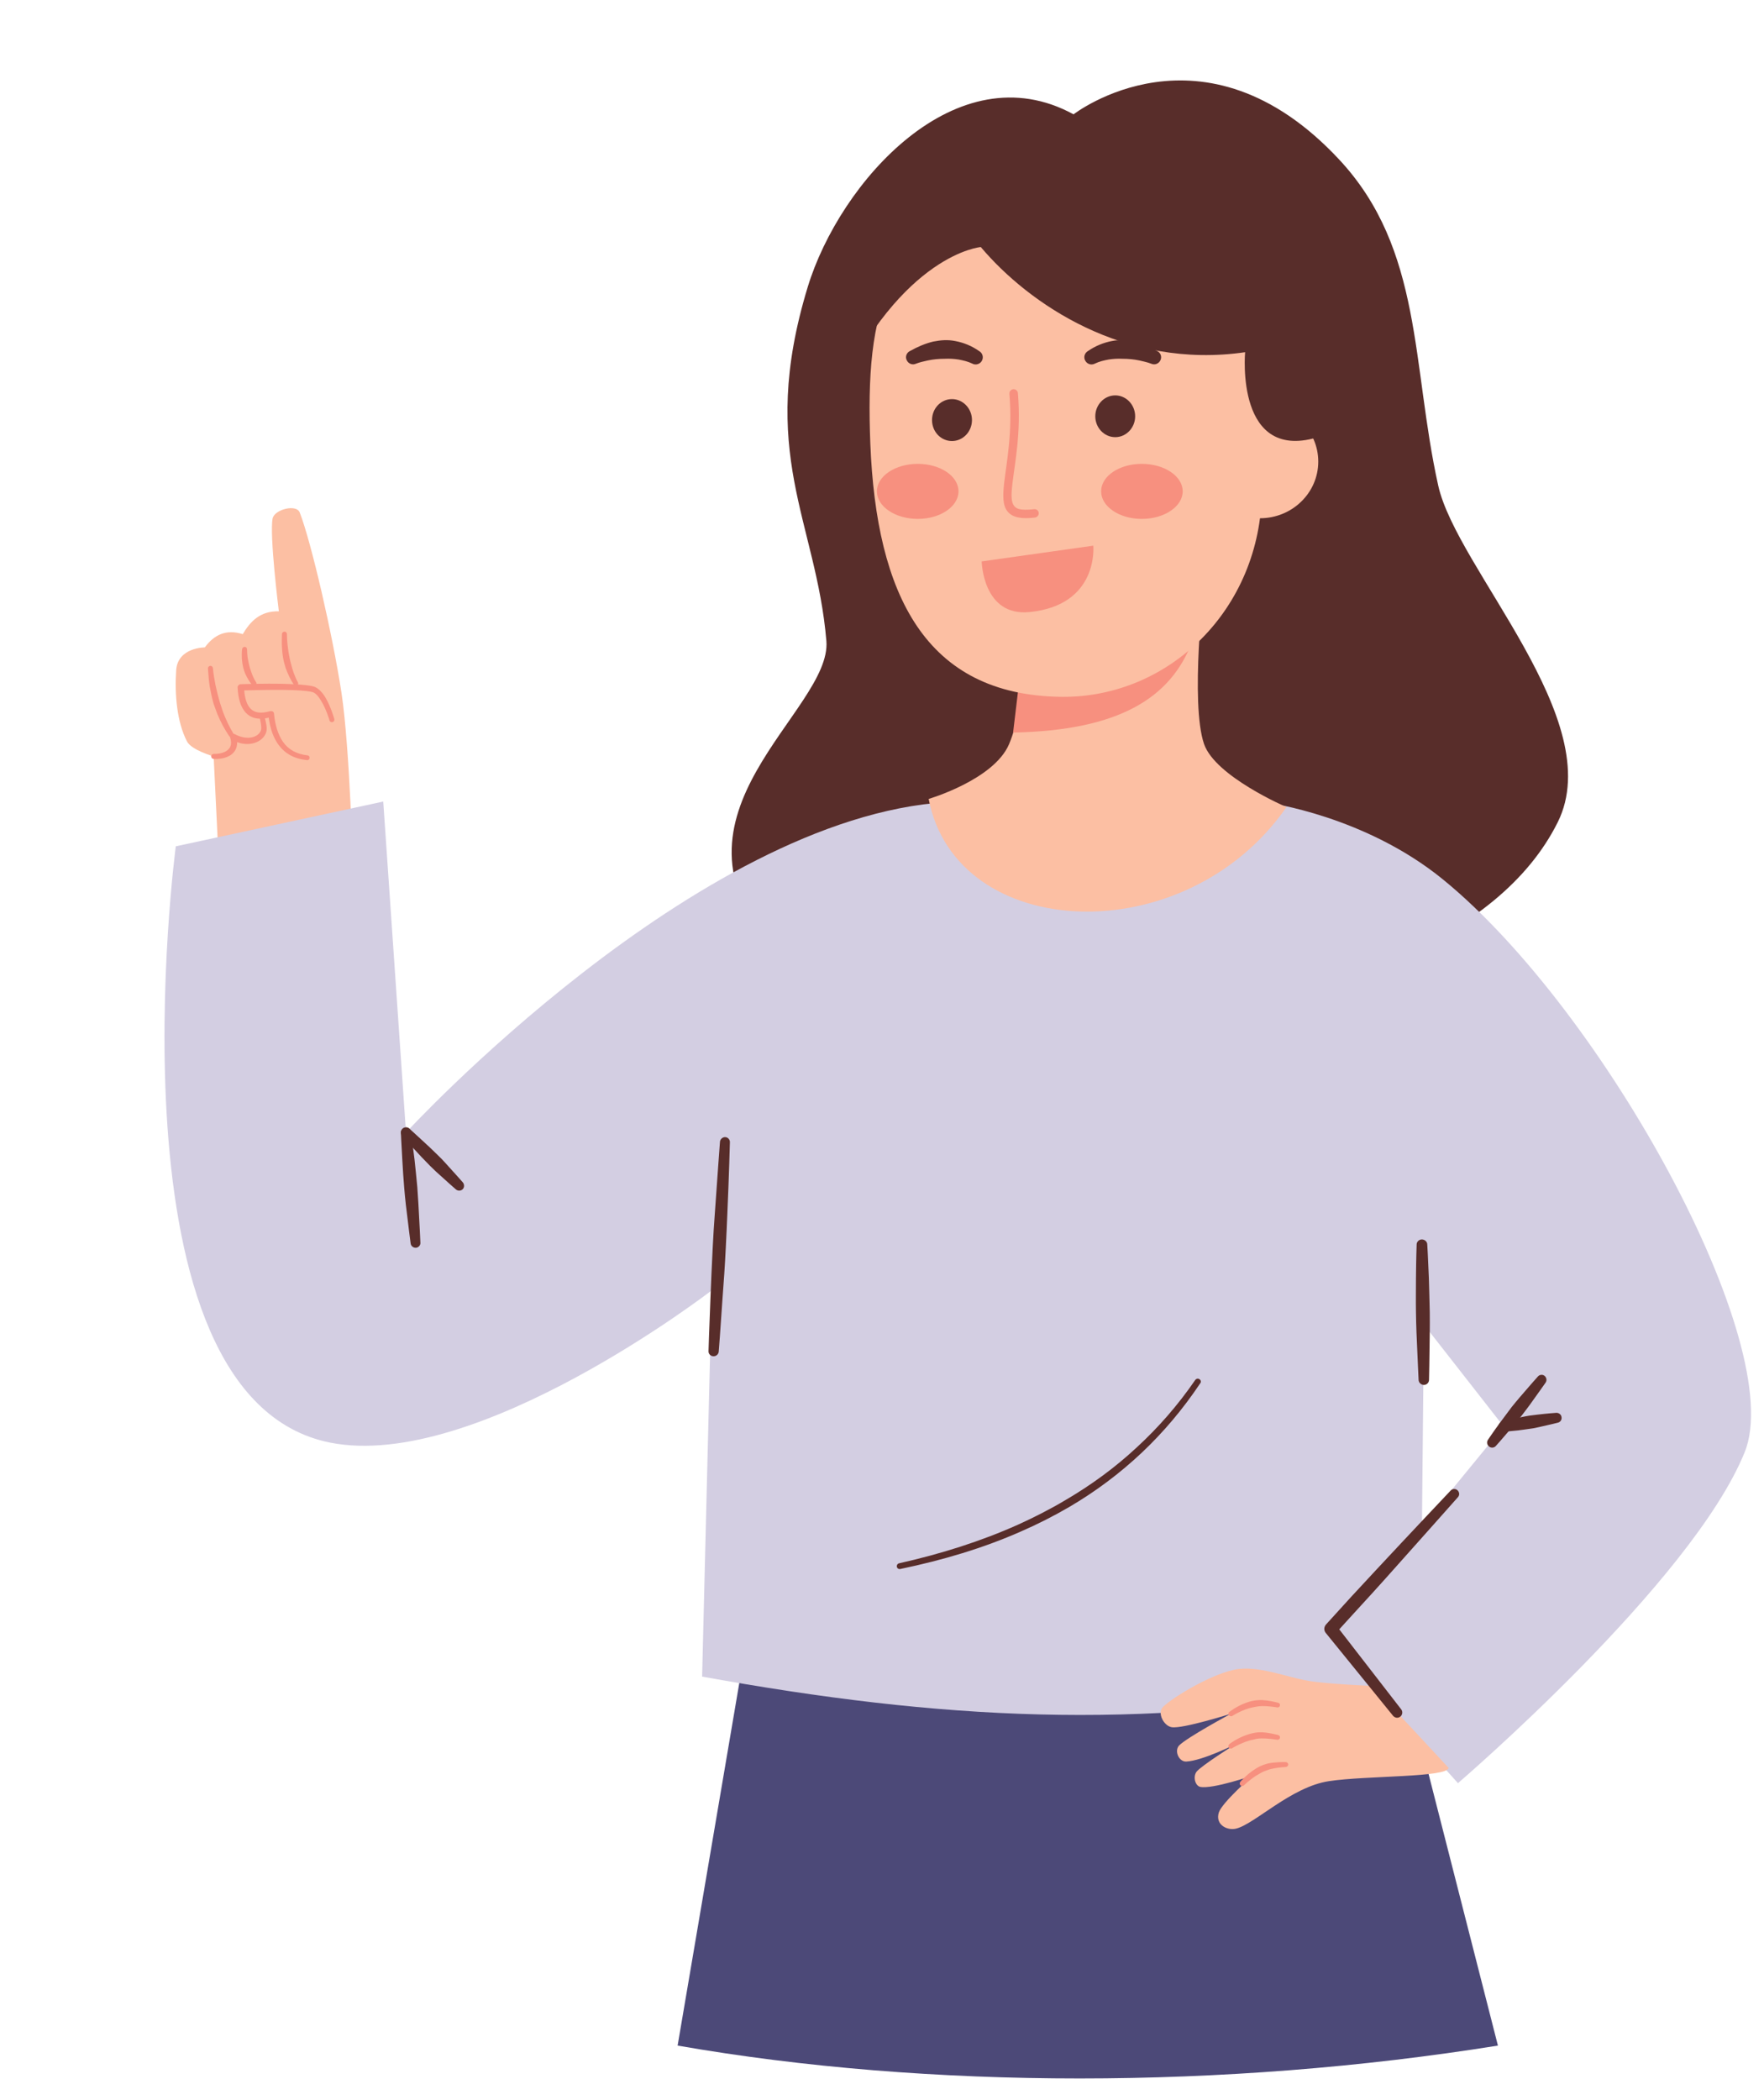 <svg xmlns="http://www.w3.org/2000/svg" xmlns:xlink="http://www.w3.org/1999/xlink" width="126" zoomAndPan="magnify" viewBox="0 0 94.5 112.5" height="150" preserveAspectRatio="xMidYMid meet" version="1.0"><defs><clipPath id="e7d7ac8dd9"><path d="M 36 89.254 L 81 89.254 L 81 111.344 L 36 111.344 Z M 36 89.254 " clip-rule="nonzero"/></clipPath><clipPath id="ba25ecfbc9"><path d="M 8.812 42 L 93.809 42 L 93.809 96 L 8.812 96 Z M 8.812 42 " clip-rule="nonzero"/></clipPath></defs><g clip-path="url(#e7d7ac8dd9)"><path fill="#4c4978" d="M 39.699 89.602 L 36.301 109.578 C 49.777 111.93 65.621 111.922 80.246 109.578 L 75.25 90.012 L 39.699 89.602 " fill-opacity="1" fill-rule="evenodd"/></g><path fill="#fcbfa3" d="M 11.785 47.52 L 11.445 40.52 C 11.445 40.52 10.25 40.18 10.016 39.715 C 9.477 38.672 9.352 37.203 9.438 35.902 C 9.523 34.672 10.973 34.68 10.973 34.68 C 11.465 34.008 12.105 33.688 13.004 33.969 C 13.414 33.289 13.926 32.727 14.938 32.746 C 14.938 32.746 14.426 28.652 14.605 27.77 C 14.711 27.285 15.875 26.992 16.055 27.449 C 16.668 29.012 17.812 33.969 18.297 37.129 C 18.75 40.188 18.902 46.398 18.902 46.398 L 11.785 47.52 " fill-opacity="1" fill-rule="evenodd"/><path fill="#f7907f" d="M 15.105 33.969 C 15.098 34.207 15.09 34.445 15.105 34.672 C 15.117 34.91 15.145 35.145 15.191 35.375 C 15.219 35.516 15.27 35.648 15.305 35.789 C 15.418 36.102 15.562 36.406 15.742 36.68 C 15.777 36.746 15.855 36.766 15.91 36.73 C 15.977 36.691 15.996 36.613 15.957 36.547 C 15.789 36.246 15.676 35.902 15.59 35.562 C 15.531 35.355 15.496 35.156 15.457 34.938 C 15.41 34.625 15.371 34.301 15.371 33.969 C 15.371 33.895 15.316 33.836 15.238 33.836 C 15.172 33.836 15.105 33.895 15.105 33.969 " fill-opacity="1" fill-rule="evenodd"/><path fill="#f7907f" d="M 12.969 34.777 C 12.949 34.957 12.949 35.125 12.957 35.289 C 12.969 35.457 12.996 35.629 13.035 35.789 C 13.062 35.895 13.102 35.988 13.137 36.086 C 13.234 36.301 13.355 36.512 13.508 36.691 C 13.547 36.746 13.629 36.766 13.688 36.719 C 13.742 36.68 13.762 36.605 13.715 36.539 C 13.602 36.367 13.516 36.168 13.449 35.961 C 13.414 35.875 13.395 35.789 13.367 35.703 C 13.328 35.562 13.301 35.41 13.27 35.25 C 13.25 35.109 13.234 34.957 13.234 34.785 C 13.234 34.719 13.188 34.652 13.109 34.652 C 13.035 34.652 12.977 34.711 12.969 34.777 " fill-opacity="1" fill-rule="evenodd"/><path fill="#f7907f" d="M 11.141 35.809 C 11.16 36.141 11.188 36.465 11.234 36.766 C 11.293 37.098 11.359 37.41 11.445 37.707 C 11.512 37.895 11.578 38.074 11.645 38.254 C 11.824 38.684 12.039 39.082 12.285 39.441 C 12.324 39.496 12.398 39.516 12.457 39.477 C 12.523 39.441 12.543 39.363 12.504 39.297 C 12.285 38.938 12.105 38.551 11.945 38.133 C 11.891 37.961 11.832 37.781 11.773 37.609 C 11.691 37.316 11.613 37.023 11.547 36.711 C 11.492 36.418 11.434 36.113 11.406 35.789 C 11.398 35.715 11.34 35.668 11.266 35.668 C 11.188 35.676 11.133 35.742 11.141 35.809 " fill-opacity="1" fill-rule="evenodd"/><path fill="#f7907f" d="M 11.445 40.652 C 11.793 40.672 12.152 40.605 12.398 40.418 C 12.59 40.266 12.711 40.059 12.703 39.754 C 12.758 39.773 12.816 39.793 12.875 39.809 C 13.148 39.875 13.402 39.867 13.621 39.801 C 13.941 39.707 14.18 39.488 14.266 39.211 C 14.293 39.109 14.293 38.957 14.266 38.816 C 14.227 38.566 14.141 38.312 14.141 38.312 C 14.121 38.246 14.047 38.207 13.98 38.227 C 13.914 38.246 13.875 38.32 13.895 38.387 C 13.895 38.387 13.961 38.625 13.988 38.852 C 14 38.957 14 39.051 13.98 39.117 C 13.906 39.344 13.668 39.488 13.375 39.516 C 13.137 39.535 12.855 39.477 12.578 39.328 C 12.512 39.289 12.438 39.297 12.391 39.336 C 12.332 39.383 12.316 39.449 12.332 39.516 C 12.43 39.828 12.363 40.039 12.203 40.172 C 12.02 40.332 11.738 40.387 11.453 40.387 C 11.379 40.379 11.32 40.445 11.312 40.512 C 11.312 40.586 11.367 40.652 11.445 40.652 " fill-opacity="1" fill-rule="evenodd"/><path fill="#f7907f" d="M 17.91 38.52 C 17.91 38.52 17.738 37.887 17.445 37.383 C 17.273 37.09 17.047 36.852 16.812 36.777 C 16.508 36.691 15.883 36.652 15.23 36.633 C 14.121 36.605 12.891 36.652 12.891 36.652 C 12.844 36.652 12.809 36.672 12.777 36.711 C 12.742 36.738 12.723 36.785 12.73 36.832 C 12.758 37.441 12.902 37.895 13.168 38.18 C 13.434 38.465 13.828 38.578 14.398 38.445 C 14.473 39.043 14.652 39.535 14.926 39.906 C 15.27 40.371 15.77 40.652 16.449 40.719 C 16.516 40.73 16.582 40.672 16.582 40.605 C 16.594 40.531 16.547 40.473 16.48 40.465 C 15.883 40.398 15.449 40.152 15.156 39.734 C 14.898 39.355 14.738 38.852 14.68 38.238 C 14.68 38.188 14.652 38.141 14.613 38.113 C 14.578 38.094 14.531 38.086 14.48 38.094 C 13.98 38.238 13.629 38.188 13.414 37.953 C 13.215 37.742 13.121 37.41 13.082 36.984 C 13.461 36.977 14.379 36.945 15.219 36.957 C 15.844 36.965 16.441 36.996 16.727 37.07 C 16.914 37.117 17.066 37.316 17.199 37.535 C 17.484 38 17.652 38.586 17.652 38.586 C 17.672 38.664 17.746 38.699 17.812 38.684 C 17.891 38.664 17.926 38.586 17.91 38.52 " fill-opacity="1" fill-rule="evenodd"/><path fill="#582d2a" d="M 57.512 6.125 C 51.246 2.703 44.988 9.746 43.273 15.367 C 40.551 24.289 43.73 27.902 44.27 34.332 C 44.582 38.086 34.906 43.633 41.504 50.855 C 46.625 56.469 77.094 56.82 83.453 44.039 C 86.16 38.578 78.039 30.48 77.047 26.008 C 75.609 19.531 76.234 13.367 71.746 8.551 C 64.457 0.723 57.512 6.125 57.512 6.125 " fill-opacity="1" fill-rule="evenodd"/><g clip-path="url(#ba25ecfbc9)"><path fill="#d3cee2" d="M 50.723 42.969 C 37.285 43.781 21.75 60.668 21.75 60.668 L 20.531 42.938 L 9.418 45.336 C 9.418 45.336 5.48 74.832 17.68 77.277 C 25.527 78.844 38.125 69.125 38.125 69.125 L 37.613 89.812 C 50.402 92.125 61.043 92.703 73.527 90.418 L 78.105 95.52 C 78.105 95.52 90.648 84.77 93.469 77.781 C 95.758 72.102 85.953 54.156 77.301 47.109 C 73.117 43.695 67.922 43.004 67.922 43.004 Z M 76.176 81.754 L 80.551 76.414 L 76.281 70.953 L 76.176 81.754 " fill-opacity="1" fill-rule="evenodd"/></g><path fill="#582d2a" d="M 64.031 73.922 C 63.094 75.285 62.043 76.48 60.91 77.523 C 59.727 78.625 58.449 79.555 57.074 80.359 C 56.262 80.844 55.41 81.277 54.531 81.676 C 52.543 82.566 50.402 83.242 48.168 83.742 C 48.082 83.762 48.027 83.848 48.047 83.934 C 48.066 84.02 48.148 84.066 48.234 84.047 C 50.508 83.574 52.676 82.93 54.691 82.039 C 55.59 81.648 56.449 81.211 57.293 80.719 C 58.684 79.902 59.98 78.938 61.176 77.809 C 62.32 76.727 63.359 75.504 64.297 74.102 C 64.355 74.035 64.336 73.93 64.258 73.883 C 64.184 73.828 64.09 73.848 64.031 73.922 " fill-opacity="1" fill-rule="evenodd"/><path fill="#582d2a" d="M 75.891 66.68 C 75.891 66.68 75.863 67.457 75.855 68.488 C 75.855 69.039 75.844 69.676 75.855 70.301 C 75.855 70.668 75.875 71.031 75.883 71.383 C 75.941 72.766 75.996 73.914 75.996 73.914 C 75.996 74.062 76.129 74.188 76.281 74.188 C 76.434 74.188 76.555 74.062 76.555 73.914 C 76.555 73.914 76.582 72.754 76.594 71.371 C 76.594 71.02 76.602 70.66 76.594 70.289 C 76.582 69.664 76.562 69.031 76.547 68.48 C 76.508 67.445 76.461 66.668 76.461 66.668 C 76.461 66.516 76.328 66.395 76.168 66.395 C 76.016 66.395 75.883 66.527 75.891 66.68 " fill-opacity="1" fill-rule="evenodd"/><path fill="#582d2a" d="M 21.477 60.688 C 21.477 60.688 21.504 61.32 21.555 62.176 C 21.582 62.621 21.609 63.133 21.656 63.652 C 21.676 63.949 21.715 64.25 21.742 64.535 C 21.875 65.664 21.996 66.594 21.996 66.594 C 22.008 66.746 22.141 66.848 22.281 66.84 C 22.422 66.832 22.539 66.699 22.52 66.555 C 22.52 66.555 22.48 65.605 22.414 64.48 C 22.395 64.184 22.375 63.891 22.355 63.586 C 22.309 63.074 22.254 62.562 22.207 62.117 C 22.102 61.266 22.016 60.641 22.016 60.641 C 22.008 60.488 21.875 60.383 21.734 60.395 C 21.582 60.402 21.469 60.535 21.477 60.688 " fill-opacity="1" fill-rule="evenodd"/><path fill="#582d2a" d="M 21.562 60.855 C 21.562 60.855 21.836 61.18 22.234 61.605 C 22.441 61.832 22.68 62.09 22.926 62.336 C 23.066 62.488 23.219 62.621 23.359 62.762 C 23.93 63.285 24.41 63.703 24.41 63.703 C 24.516 63.805 24.688 63.805 24.789 63.703 C 24.883 63.605 24.883 63.438 24.789 63.332 C 24.789 63.332 24.363 62.848 23.844 62.281 C 23.711 62.137 23.57 61.984 23.418 61.844 C 23.172 61.598 22.914 61.359 22.688 61.152 C 22.262 60.754 21.941 60.469 21.941 60.469 C 21.836 60.363 21.668 60.363 21.562 60.469 C 21.449 60.582 21.449 60.754 21.562 60.855 " fill-opacity="1" fill-rule="evenodd"/><path fill="#582d2a" d="M 38.504 72.395 C 38.504 72.395 38.598 71.211 38.703 69.598 C 38.77 68.746 38.836 67.77 38.883 66.801 C 38.91 66.234 38.941 65.664 38.961 65.113 C 39.055 62.973 39.102 61.188 39.102 61.188 C 39.109 61.047 38.996 60.922 38.855 60.914 C 38.715 60.906 38.582 61.02 38.57 61.16 C 38.57 61.16 38.438 62.934 38.289 65.078 C 38.25 65.625 38.211 66.195 38.184 66.766 C 38.137 67.73 38.09 68.707 38.059 69.562 C 37.992 71.172 37.957 72.367 37.957 72.367 C 37.945 72.52 38.059 72.641 38.211 72.652 C 38.363 72.66 38.496 72.547 38.504 72.395 " fill-opacity="1" fill-rule="evenodd"/><path fill="#582d2a" d="M 80.586 76.691 C 80.586 76.691 80.898 76.672 81.316 76.625 C 81.535 76.594 81.781 76.566 82.027 76.527 C 82.176 76.512 82.32 76.473 82.453 76.445 C 82.992 76.328 83.438 76.215 83.438 76.215 C 83.586 76.188 83.684 76.055 83.652 75.902 C 83.633 75.762 83.492 75.668 83.352 75.684 C 83.352 75.684 82.895 75.715 82.348 75.781 C 82.207 75.801 82.062 75.816 81.91 75.836 C 81.664 75.875 81.418 75.934 81.211 75.98 C 80.805 76.062 80.5 76.148 80.5 76.148 C 80.359 76.168 80.254 76.312 80.273 76.461 C 80.305 76.605 80.445 76.711 80.586 76.691 " fill-opacity="1" fill-rule="evenodd"/><path fill="#582d2a" d="M 80.152 77.438 C 80.152 77.438 80.453 77.105 80.852 76.633 C 81.07 76.387 81.305 76.102 81.535 75.809 C 81.664 75.637 81.797 75.469 81.922 75.297 C 82.402 74.633 82.793 74.074 82.793 74.074 C 82.879 73.961 82.859 73.797 82.746 73.703 C 82.633 73.609 82.461 73.637 82.375 73.75 C 82.375 73.75 81.922 74.254 81.391 74.879 C 81.258 75.039 81.117 75.203 80.984 75.371 C 80.758 75.668 80.539 75.969 80.34 76.234 C 79.98 76.727 79.727 77.105 79.727 77.105 C 79.633 77.223 79.648 77.391 79.773 77.488 C 79.887 77.582 80.059 77.562 80.152 77.438 " fill-opacity="1" fill-rule="evenodd"/><path fill="#fcbfa3" d="M 73.527 90.312 L 77.598 94.695 C 77.578 95.227 73.156 95.109 71.188 95.414 C 69.164 95.719 67.203 97.727 66.211 97.957 C 65.727 98.07 65.094 97.738 65.293 97.094 C 65.461 96.562 67.117 95.109 67.117 95.109 C 67.117 95.109 64.969 95.852 64.297 95.719 C 64.031 95.66 63.898 95.188 64.098 94.91 C 64.355 94.582 66.172 93.441 66.172 93.441 C 66.172 93.441 64.43 94.316 63.551 94.363 C 63.16 94.383 62.898 93.805 63.16 93.508 C 63.578 93.074 65.945 91.801 65.945 91.801 C 65.945 91.801 63.359 92.617 62.773 92.523 C 62.34 92.457 61.977 91.746 62.309 91.434 C 62.832 90.91 65.094 89.547 66.379 89.402 C 67.656 89.262 69.145 89.934 70.402 90.086 C 71.539 90.23 73.527 90.312 73.527 90.312 " fill-opacity="1" fill-rule="evenodd"/><path fill="#f7907f" d="M 66.02 91.918 C 66.02 91.918 66.312 91.727 66.711 91.574 C 66.844 91.527 66.996 91.48 67.145 91.453 C 67.242 91.434 67.336 91.414 67.441 91.402 C 67.555 91.387 67.688 91.387 67.82 91.395 C 68.129 91.414 68.414 91.461 68.414 91.461 C 68.48 91.48 68.559 91.434 68.566 91.367 C 68.586 91.289 68.539 91.223 68.473 91.215 C 68.473 91.215 68.168 91.129 67.848 91.09 C 67.703 91.074 67.543 91.062 67.41 91.074 C 67.184 91.082 66.949 91.141 66.75 91.215 C 66.238 91.402 65.867 91.699 65.867 91.699 C 65.801 91.734 65.793 91.82 65.832 91.879 C 65.867 91.934 65.965 91.953 66.02 91.918 " fill-opacity="1" fill-rule="evenodd"/><path fill="#f7907f" d="M 66.02 93.641 C 66.02 93.641 66.312 93.461 66.711 93.309 C 66.844 93.262 66.996 93.215 67.145 93.188 C 67.242 93.156 67.336 93.141 67.441 93.129 C 67.555 93.121 67.688 93.121 67.82 93.129 C 68.129 93.148 68.414 93.195 68.414 93.195 C 68.48 93.207 68.559 93.168 68.566 93.09 C 68.586 93.027 68.539 92.961 68.473 92.941 C 68.473 92.941 68.168 92.863 67.848 92.816 C 67.703 92.797 67.543 92.789 67.41 92.797 C 67.184 92.816 66.949 92.875 66.75 92.949 C 66.238 93.129 65.867 93.422 65.867 93.422 C 65.801 93.473 65.793 93.547 65.832 93.613 C 65.867 93.672 65.965 93.688 66.02 93.641 " fill-opacity="1" fill-rule="evenodd"/><path fill="#f7907f" d="M 66.645 95.633 C 66.645 95.633 66.891 95.387 67.25 95.148 C 67.363 95.074 67.508 94.996 67.637 94.922 C 67.734 94.883 67.82 94.844 67.914 94.816 C 68.027 94.77 68.16 94.742 68.281 94.723 C 68.586 94.664 68.879 94.656 68.879 94.656 C 68.953 94.648 69.012 94.59 69.012 94.523 C 69.012 94.449 68.945 94.391 68.879 94.391 C 68.879 94.391 68.566 94.383 68.246 94.418 C 68.094 94.43 67.941 94.457 67.82 94.496 C 67.59 94.562 67.383 94.664 67.203 94.789 C 66.75 95.082 66.445 95.453 66.445 95.453 C 66.398 95.508 66.406 95.594 66.457 95.641 C 66.512 95.691 66.598 95.68 66.645 95.633 " fill-opacity="1" fill-rule="evenodd"/><path fill="#582d2a" d="M 75.07 91.574 L 71.746 87.281 C 71.965 87.035 72.371 86.598 72.871 86.047 C 73.27 85.621 73.715 85.117 74.188 84.598 C 76.004 82.566 78.098 80.207 78.098 80.207 C 78.203 80.094 78.191 79.934 78.078 79.828 C 77.973 79.734 77.805 79.742 77.711 79.848 C 77.711 79.848 75.543 82.141 73.688 84.133 C 73.203 84.652 72.75 85.148 72.352 85.574 C 71.574 86.426 71.035 87.023 71.035 87.023 C 70.922 87.156 70.914 87.336 71.02 87.469 L 74.633 91.918 C 74.738 92.031 74.898 92.051 75.02 91.953 C 75.137 91.859 75.152 91.688 75.07 91.574 " fill-opacity="1" fill-rule="evenodd"/><path fill="#fcbfa3" d="M 64.504 31.25 L 55.676 31.684 C 55.676 31.684 54.957 37.762 54.055 39.867 C 53.242 41.773 49.75 42.797 49.75 42.797 C 51.234 50.496 63.512 51.035 68.918 43.234 C 68.918 43.234 65.113 41.602 64.504 39.859 C 63.75 37.676 64.504 31.25 64.504 31.25 " fill-opacity="1" fill-rule="evenodd"/><path fill="#f7907f" d="M 54.273 39.242 C 59.953 39.129 62.715 37.391 63.863 34.379 L 54.918 33.836 L 54.273 39.242 " fill-opacity="1" fill-rule="evenodd"/><path fill="#fcbfa3" d="M 54.727 11.168 C 47.355 11.738 46.344 16.688 46.625 23.777 C 46.949 31.828 49.551 37.242 56.859 37.328 C 62.633 37.391 67.543 32.625 67.602 26.301 C 67.656 18.82 65.734 10.324 54.727 11.168 " fill-opacity="1" fill-rule="evenodd"/><path fill="#fcbfa3" d="M 67.496 21.691 C 69.219 21.691 70.621 23.047 70.621 24.727 C 70.621 26.406 69.219 27.762 67.496 27.762 C 65.785 27.762 64.383 26.406 64.383 24.727 C 64.383 23.047 65.785 21.691 67.496 21.691 " fill-opacity="1" fill-rule="evenodd"/><path fill="#582d2a" d="M 44.789 21.219 C 48.359 13.566 52.543 13.234 52.543 13.234 C 55.098 16.262 60.238 19.805 66.703 18.867 C 66.703 18.867 66.145 24.898 70.754 23.371 L 64.715 9.566 L 54.559 10.09 L 46.617 13.02 L 44.789 21.219 " fill-opacity="1" fill-rule="evenodd"/><path fill="#582d2a" d="M 59.746 21.18 C 60.332 21.18 60.812 21.684 60.812 22.301 C 60.812 22.914 60.332 23.418 59.746 23.418 C 59.156 23.418 58.676 22.914 58.676 22.301 C 58.676 21.684 59.156 21.18 59.746 21.18 " fill-opacity="1" fill-rule="evenodd"/><path fill="#f7907f" d="M 61.164 24.848 C 62.375 24.848 63.359 25.504 63.359 26.32 C 63.359 27.133 62.375 27.797 61.164 27.797 C 59.961 27.797 58.988 27.133 58.988 26.32 C 58.988 25.504 59.961 24.848 61.164 24.848 " fill-opacity="1" fill-rule="evenodd"/><path fill="#f7907f" d="M 49.164 24.848 C 50.375 24.848 51.348 25.504 51.348 26.32 C 51.348 27.133 50.375 27.797 49.164 27.797 C 47.961 27.797 46.977 27.133 46.977 26.32 C 46.977 25.504 47.961 24.848 49.164 24.848 " fill-opacity="1" fill-rule="evenodd"/><path fill="#582d2a" d="M 51 21.379 C 51.586 21.379 52.07 21.883 52.07 22.5 C 52.07 23.125 51.586 23.625 51 23.625 C 50.402 23.625 49.93 23.125 49.93 22.5 C 49.93 21.883 50.402 21.379 51 21.379 " fill-opacity="1" fill-rule="evenodd"/><path fill="#582d2a" d="M 58.664 19.473 C 58.902 19.359 59.148 19.305 59.395 19.258 C 59.641 19.219 59.887 19.207 60.133 19.219 C 60.445 19.219 60.746 19.246 61.051 19.312 C 61.258 19.359 61.469 19.406 61.676 19.484 C 61.863 19.57 62.082 19.484 62.168 19.293 C 62.254 19.113 62.176 18.887 61.988 18.801 C 61.59 18.582 61.176 18.402 60.746 18.297 C 60.551 18.262 60.359 18.23 60.16 18.223 C 59.961 18.215 59.754 18.23 59.555 18.27 C 59.121 18.355 58.684 18.527 58.277 18.809 C 58.098 18.914 58.031 19.152 58.145 19.332 C 58.25 19.512 58.477 19.578 58.664 19.473 " fill-opacity="1" fill-rule="evenodd"/><path fill="#582d2a" d="M 52.457 18.809 C 52.059 18.527 51.625 18.355 51.18 18.27 C 50.98 18.23 50.781 18.215 50.582 18.223 C 50.383 18.23 50.184 18.262 49.996 18.297 C 49.559 18.402 49.145 18.582 48.754 18.801 C 48.566 18.887 48.48 19.113 48.574 19.293 C 48.66 19.484 48.879 19.57 49.066 19.484 C 49.266 19.406 49.477 19.359 49.691 19.312 C 49.996 19.246 50.297 19.219 50.609 19.219 C 50.855 19.207 51.102 19.219 51.348 19.258 C 51.594 19.305 51.84 19.359 52.078 19.473 C 52.258 19.578 52.496 19.512 52.598 19.332 C 52.703 19.152 52.645 18.914 52.457 18.809 " fill-opacity="1" fill-rule="evenodd"/><path fill="#f7907f" d="M 52.59 30.074 C 52.59 30.074 52.645 33.051 55.172 32.785 C 58.883 32.406 58.57 29.23 58.57 29.23 L 52.59 30.074 " fill-opacity="1" fill-rule="evenodd"/><path fill="#f7907f" d="M 54.074 21.094 C 54.254 23.191 53.914 24.801 53.793 25.883 C 53.727 26.461 53.727 26.906 53.855 27.199 C 54.047 27.629 54.492 27.844 55.449 27.723 C 55.57 27.703 55.664 27.59 55.645 27.465 C 55.629 27.344 55.516 27.258 55.391 27.277 C 55.039 27.316 54.777 27.316 54.578 27.266 C 54.426 27.219 54.332 27.133 54.273 27.012 C 54.16 26.773 54.18 26.406 54.234 25.93 C 54.359 24.832 54.711 23.191 54.531 21.059 C 54.52 20.934 54.406 20.84 54.285 20.848 C 54.16 20.859 54.066 20.973 54.074 21.094 " fill-opacity="1" fill-rule="evenodd"/></svg>